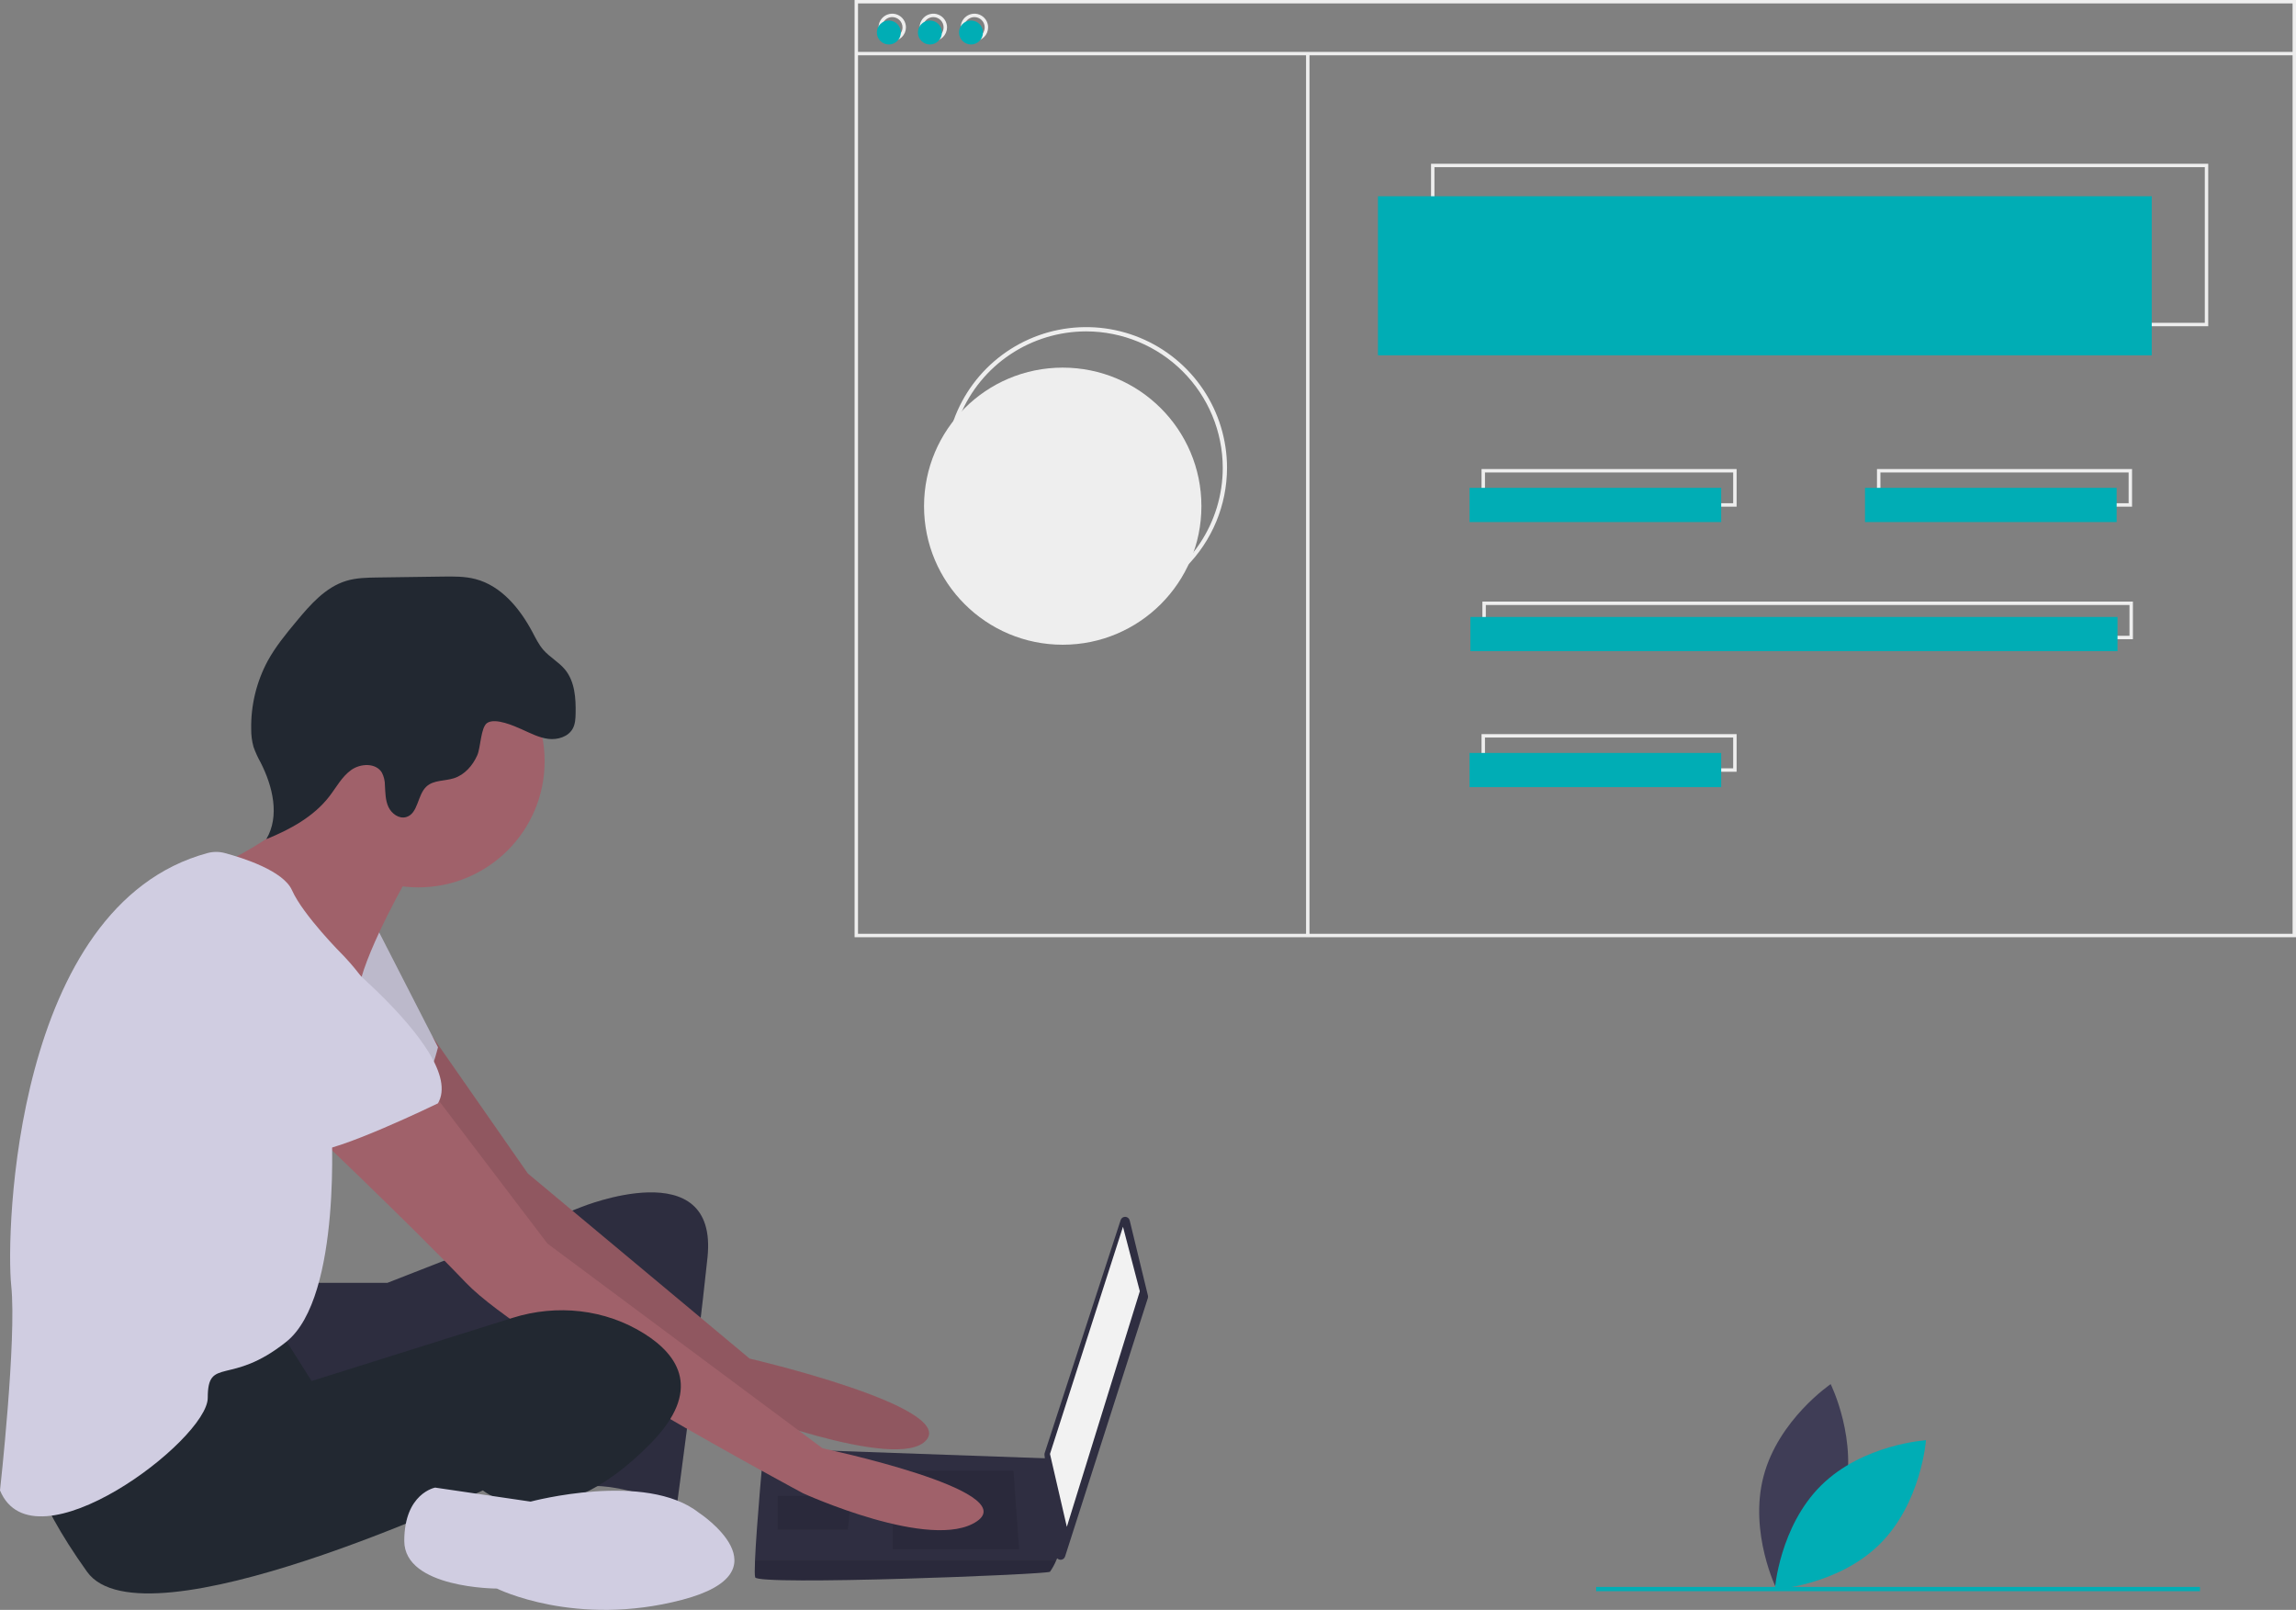 <svg width="174" height="122" viewBox="0 0 174 122" fill="none" xmlns="http://www.w3.org/2000/svg">
<rect x="0" y="0" width="174" height="122" fill="#808080" stroke="none"/>
<g clip-path="url(#clip0)">
<path d="M139.733 113.47C138.603 117.767 134.646 120.452 134.646 120.452C134.646 120.452 132.519 116.171 133.649 111.874C134.778 107.577 138.736 104.892 138.736 104.892C138.736 104.892 140.862 109.173 139.733 113.47Z" fill="#3F3D56"/>
<path d="M138.02 112.561C134.856 115.683 134.502 120.449 134.502 120.449C134.502 120.449 139.277 120.153 142.44 117.031C145.604 113.909 145.958 109.143 145.958 109.143C145.958 109.143 141.183 109.439 138.02 112.561Z" fill="#00ADB5"/>
<path d="M23.404 97.216H29.361L44.041 91.478C44.041 91.478 54.466 87.227 53.615 95.304C52.764 103.38 51.275 114.22 51.275 114.22C51.275 114.22 46.594 112.095 44.041 112.733C41.488 113.37 43.19 99.767 43.19 99.767C43.19 99.767 22.34 109.757 20.425 108.482C18.51 107.206 18.084 98.279 18.084 98.279L23.404 97.216Z" fill="#2F2E41"/>
<path opacity="0.1" d="M23.404 97.216H29.361L44.041 91.478C44.041 91.478 54.466 87.227 53.615 95.304C52.764 103.38 51.275 114.22 51.275 114.22C51.275 114.22 46.594 112.095 44.041 112.733C41.488 113.37 43.19 99.767 43.19 99.767C43.19 99.767 22.34 109.757 20.425 108.482C18.51 107.206 18.084 98.279 18.084 98.279L23.404 97.216Z" fill="#222831"/>
<path d="M32.789 78.579L39.999 88.927L56.807 102.955C56.807 102.955 72.338 106.569 70.211 109.119C68.083 111.67 55.105 106.569 55.105 106.569C55.105 106.569 35.744 92.54 35.105 91.478C34.467 90.415 27.446 80.425 27.446 80.425L32.789 78.579Z" fill="#A0616A"/>
<path opacity="0.1" d="M32.789 78.579L39.999 88.927L56.807 102.955C56.807 102.955 72.338 106.569 70.211 109.119C68.083 111.67 55.105 106.569 55.105 106.569C55.105 106.569 35.744 92.54 35.105 91.478C34.467 90.415 27.446 80.425 27.446 80.425L32.789 78.579Z" fill="black"/>
<path d="M28.51 70.223L33.191 79.362C33.191 79.362 32.127 83.826 30.425 84.251C28.723 84.676 21.489 78.725 21.489 78.725L28.51 70.223Z" fill="#D0CDE1"/>
<path opacity="0.1" d="M28.51 70.223L33.191 79.362C33.191 79.362 32.127 83.826 30.425 84.251C28.723 84.676 21.489 78.725 21.489 78.725L28.51 70.223Z" fill="black"/>
<path d="M85.612 92.484L86.995 98.182C87.011 98.246 87.008 98.312 86.988 98.374L80.716 117.955C80.691 118.033 80.641 118.099 80.573 118.144C80.504 118.189 80.423 118.209 80.342 118.201C80.261 118.193 80.185 118.157 80.127 118.1C80.069 118.043 80.032 117.968 80.023 117.887L79.155 110.259C79.15 110.208 79.155 110.157 79.171 110.108L84.928 92.458C84.952 92.384 84.999 92.32 85.063 92.276C85.126 92.232 85.203 92.21 85.28 92.213C85.358 92.216 85.432 92.244 85.492 92.293C85.552 92.342 85.594 92.409 85.612 92.484Z" fill="#2F2E41"/>
<path d="M85.104 92.966L86.38 97.854L80.849 115.708L79.572 110.182L85.104 92.966Z" fill="#F2F2F2"/>
<path d="M57.232 119.534C57.445 120.172 79.359 119.322 79.572 119.109C79.758 118.843 79.915 118.558 80.04 118.259C80.24 117.834 80.423 117.409 80.423 117.409L79.572 110.526L57.871 109.757C57.871 109.757 57.328 115.589 57.217 118.259C57.19 118.933 57.19 119.407 57.232 119.534Z" fill="#2F2E41"/>
<path opacity="0.1" d="M76.806 111.457L77.232 117.409H67.657V111.457H76.806Z" fill="black"/>
<path opacity="0.1" d="M64.466 113.37L64.523 113.359L64.254 115.921H58.935V113.37H64.466Z" fill="black"/>
<path opacity="0.1" d="M57.232 119.534C57.445 120.172 79.359 119.322 79.572 119.109C79.758 118.843 79.915 118.558 80.04 118.259H57.217C57.19 118.933 57.19 119.407 57.232 119.534Z" fill="black"/>
<path d="M31.701 67.247C36.989 67.247 41.275 62.965 41.275 57.682C41.275 52.4 36.989 48.118 31.701 48.118C26.413 48.118 22.127 52.4 22.127 57.682C22.127 62.965 26.413 67.247 31.701 67.247Z" fill="#A0616A"/>
<path d="M31.063 66.184C31.063 66.184 27.871 71.711 27.233 74.686C26.595 77.662 17.659 68.735 17.659 68.735L16.489 65.653C16.489 65.653 24.893 61.721 24.255 58.532C23.616 55.344 31.063 66.184 31.063 66.184Z" fill="#A0616A"/>
<path d="M32.765 82.763L41.488 94.241L62.339 109.757C62.339 109.757 77.445 112.945 74.04 115.283C70.636 117.621 60.849 113.158 60.849 113.158C60.849 113.158 39.786 101.893 35.318 97.216C30.85 92.54 22.552 84.676 22.552 84.676L32.765 82.763Z" fill="#A0616A"/>
<path d="M21.063 100.617L23.616 104.656L38.854 99.867C42.197 98.816 45.863 99.203 48.828 101.069C51.488 102.743 53.19 105.4 49.36 109.332C41.701 117.196 36.595 112.945 36.595 112.945C36.595 112.945 10.851 125.06 6.596 119.109C2.34 113.158 2.128 110.182 2.128 110.182C2.128 110.182 18.51 99.98 21.063 100.617Z" fill="#222831"/>
<path d="M52.977 114.646C52.977 114.646 59.785 119.109 51.701 121.235C43.616 123.36 37.658 120.384 37.658 120.384C37.658 120.384 30.637 120.384 30.637 116.771C30.637 113.158 32.978 112.733 32.978 112.733L40.212 113.795C40.212 113.795 48.935 111.457 52.977 114.646Z" fill="#D0CDE1"/>
<path d="M39.555 55.276C40.207 55.566 40.853 55.91 41.562 55.994C42.27 56.078 43.077 55.831 43.412 55.202C43.593 54.862 43.614 54.463 43.622 54.078C43.648 52.911 43.563 51.649 42.823 50.745C42.352 50.171 41.664 49.808 41.176 49.247C40.827 48.846 40.594 48.358 40.344 47.889C39.395 46.109 37.991 44.398 36.039 43.885C35.224 43.671 34.369 43.682 33.526 43.694L28.611 43.763C27.816 43.774 27.008 43.787 26.247 44.017C24.665 44.495 23.513 45.824 22.458 47.095C21.668 48.046 20.877 49.007 20.285 50.091C19.435 51.673 19.006 53.447 19.037 55.242C19.031 55.703 19.09 56.161 19.214 56.605C19.359 57.012 19.538 57.406 19.75 57.782C20.672 59.59 21.219 61.85 20.181 63.594C21.985 62.858 23.769 61.894 24.958 60.353C25.49 59.663 25.908 58.856 26.617 58.35C27.326 57.844 28.482 57.801 28.937 58.543C29.093 58.843 29.174 59.177 29.171 59.516C29.204 60.073 29.203 60.652 29.44 61.158C29.677 61.664 30.24 62.072 30.778 61.92C31.704 61.66 31.616 60.239 32.329 59.594C32.871 59.104 33.707 59.198 34.403 58.975C35.214 58.716 35.822 58.014 36.169 57.237C36.433 56.647 36.429 55.101 36.928 54.782C37.553 54.38 38.976 55.018 39.555 55.276Z" fill="#222831"/>
<path d="M15.729 64.645C16.16 64.53 16.613 64.531 17.043 64.648C18.409 65.014 21.471 65.984 22.127 67.46C22.978 69.373 25.957 72.348 25.957 72.348C25.957 72.348 29.999 76.387 29.148 79.15C28.297 81.913 25.106 85.101 25.106 85.101C25.106 85.101 25.957 98.279 21.701 101.68C17.446 105.081 15.744 102.743 15.744 105.931C15.744 109.119 2.553 119.109 0 112.945C0 112.945 1.277 101.467 0.851 97.429C0.432 93.449 1.046 68.616 15.729 64.645Z" fill="#D0CDE1"/>
<path d="M22.552 70.01C22.552 70.01 35.531 79.575 33.19 83.613C33.19 83.613 25.318 87.439 23.616 87.227C21.914 87.014 15.319 79.575 13.617 78.937C11.914 78.3 11.063 66.822 22.552 70.01Z" fill="#D0CDE1"/>
<path d="M80.537 48.859C86.342 48.859 91.048 44.158 91.048 38.359C91.048 32.56 86.342 27.859 80.537 27.859C74.732 27.859 70.027 32.56 70.027 38.359C70.027 44.158 74.732 48.859 80.537 48.859Z" fill="#EEEEEE"/>
<path d="M167.349 24.722H108.449V12.41H167.349V24.722ZM108.709 24.463H167.089V12.669H108.709V24.463Z" fill="#EEEEEE"/>
<path d="M163.067 14.872H104.428V26.926H163.067V14.872Z" fill="#00ADB5"/>
<path d="M67.618 3.111C67.413 3.111 67.212 3.05 67.042 2.936C66.871 2.822 66.738 2.66 66.659 2.47C66.581 2.281 66.56 2.073 66.6 1.871C66.64 1.67 66.739 1.486 66.884 1.341C67.029 1.196 67.214 1.097 67.416 1.057C67.617 1.017 67.826 1.037 68.015 1.116C68.205 1.194 68.367 1.327 68.481 1.498C68.595 1.668 68.656 1.869 68.656 2.074C68.656 2.349 68.546 2.612 68.352 2.806C68.157 3.001 67.893 3.11 67.618 3.111ZM67.618 1.296C67.464 1.296 67.314 1.342 67.186 1.427C67.058 1.513 66.958 1.634 66.899 1.776C66.84 1.918 66.825 2.075 66.855 2.225C66.885 2.376 66.959 2.515 67.068 2.624C67.177 2.732 67.315 2.806 67.466 2.836C67.617 2.866 67.774 2.851 67.916 2.792C68.058 2.733 68.18 2.634 68.265 2.506C68.351 2.378 68.397 2.227 68.397 2.074C68.396 1.868 68.314 1.67 68.168 1.524C68.022 1.378 67.825 1.296 67.618 1.296Z" fill="#EEEEEE"/>
<path d="M70.732 3.111C70.526 3.111 70.326 3.05 70.155 2.936C69.984 2.822 69.851 2.66 69.773 2.47C69.694 2.281 69.674 2.073 69.714 1.871C69.754 1.67 69.853 1.486 69.998 1.341C70.143 1.196 70.328 1.097 70.529 1.057C70.731 1.017 70.939 1.037 71.129 1.116C71.319 1.194 71.481 1.327 71.595 1.498C71.709 1.668 71.77 1.869 71.77 2.074C71.769 2.349 71.66 2.612 71.465 2.806C71.271 3.001 71.007 3.11 70.732 3.111ZM70.732 1.296C70.578 1.296 70.427 1.342 70.299 1.427C70.171 1.513 70.072 1.634 70.013 1.776C69.954 1.918 69.938 2.075 69.968 2.225C69.998 2.376 70.072 2.515 70.181 2.624C70.29 2.732 70.429 2.806 70.58 2.836C70.731 2.866 70.887 2.851 71.03 2.792C71.172 2.733 71.293 2.634 71.379 2.506C71.465 2.378 71.51 2.227 71.51 2.074C71.51 1.868 71.428 1.67 71.282 1.524C71.136 1.378 70.938 1.296 70.732 1.296Z" fill="#EEEEEE"/>
<path d="M73.846 3.111C73.64 3.111 73.44 3.05 73.269 2.936C73.098 2.822 72.965 2.66 72.887 2.47C72.808 2.281 72.787 2.073 72.828 1.871C72.868 1.67 72.966 1.486 73.112 1.341C73.257 1.196 73.442 1.097 73.643 1.057C73.844 1.017 74.053 1.037 74.243 1.116C74.432 1.194 74.594 1.327 74.709 1.498C74.823 1.668 74.883 1.869 74.883 2.074C74.883 2.349 74.774 2.612 74.579 2.806C74.385 3.001 74.121 3.11 73.846 3.111ZM73.846 1.296C73.692 1.296 73.541 1.342 73.413 1.427C73.285 1.513 73.185 1.634 73.126 1.776C73.067 1.918 73.052 2.075 73.082 2.225C73.112 2.376 73.186 2.515 73.295 2.624C73.404 2.732 73.543 2.806 73.694 2.836C73.845 2.866 74.001 2.851 74.143 2.792C74.286 2.733 74.407 2.634 74.493 2.506C74.578 2.378 74.624 2.227 74.624 2.074C74.624 1.868 74.542 1.67 74.396 1.524C74.25 1.378 74.052 1.296 73.846 1.296Z" fill="#EEEEEE"/>
<path d="M67.359 3.37C67.86 3.37 68.267 2.964 68.267 2.462C68.267 1.961 67.86 1.555 67.359 1.555C66.857 1.555 66.451 1.961 66.451 2.462C66.451 2.964 66.857 3.37 67.359 3.37Z" fill="#00ADB5"/>
<path d="M70.472 3.37C70.974 3.37 71.38 2.964 71.38 2.462C71.38 1.961 70.974 1.555 70.472 1.555C69.971 1.555 69.564 1.961 69.564 2.462C69.564 2.964 69.971 3.37 70.472 3.37Z" fill="#00ADB5"/>
<path d="M73.586 3.37C74.087 3.37 74.494 2.964 74.494 2.462C74.494 1.961 74.087 1.555 73.586 1.555C73.084 1.555 72.678 1.961 72.678 2.462C72.678 2.964 73.084 3.37 73.586 3.37Z" fill="#00ADB5"/>
<path d="M174 71.024H64.764V0H174V71.024ZM65.024 70.765H173.741V0.259H65.024V70.765Z" fill="#EEEEEE"/>
<path d="M173.87 3.932H64.894V4.191H173.87V3.932Z" fill="#EEEEEE"/>
<path d="M99.238 4.061H98.978V70.995H99.238V4.061Z" fill="#EEEEEE"/>
<path d="M131.607 38.396H112.277V35.544H131.607V38.396ZM112.536 38.136H131.347V35.804H112.536V38.136Z" fill="#EEEEEE"/>
<path d="M131.607 58.485H112.277V55.633H131.607V58.485ZM112.536 58.225H131.347V55.892H112.536V58.225Z" fill="#EEEEEE"/>
<path d="M161.64 48.44H112.342V45.589H161.64V48.44ZM112.601 48.181H161.381V45.848H112.601V48.181Z" fill="#EEEEEE"/>
<path d="M161.575 38.396H142.245V35.544H161.575V38.396ZM142.505 38.136H161.316V35.804H142.505V38.136Z" fill="#EEEEEE"/>
<path d="M82.316 46.113C80.205 46.113 78.142 45.488 76.387 44.316C74.632 43.145 73.264 41.48 72.456 39.531C71.648 37.583 71.437 35.44 71.849 33.371C72.26 31.303 73.277 29.404 74.769 27.912C76.262 26.421 78.163 25.406 80.234 24.994C82.304 24.583 84.45 24.794 86.4 25.601C88.35 26.408 90.017 27.775 91.189 29.528C92.362 31.281 92.988 33.343 92.988 35.451C92.985 38.278 91.859 40.988 89.859 42.987C87.858 44.986 85.145 46.11 82.316 46.113ZM82.316 25.113C80.269 25.113 78.268 25.719 76.566 26.855C74.864 27.991 73.538 29.606 72.755 31.495C71.971 33.384 71.766 35.463 72.166 37.468C72.565 39.474 73.551 41.316 74.998 42.762C76.445 44.208 78.289 45.192 80.297 45.591C82.304 45.99 84.385 45.785 86.276 45.003C88.167 44.221 89.783 42.895 90.921 41.195C92.058 39.495 92.665 37.496 92.665 35.451C92.662 32.71 91.57 30.082 89.63 28.144C87.69 26.206 85.059 25.116 82.316 25.113Z" fill="#EEEEEE"/>
<path d="M166.723 120.26H120.962V120.583H166.723V120.26Z" fill="#00ADB5"/>
<path d="M130.439 36.97H111.368V39.562H130.439V36.97Z" fill="#00ADB5"/>
<path d="M160.408 36.97H141.337V39.562H160.408V36.97Z" fill="#00ADB5"/>
<path d="M130.439 57.059H111.368V59.651H130.439V57.059Z" fill="#00ADB5"/>
<path d="M160.473 46.755H111.433V49.347H160.473V46.755Z" fill="#00ADB5"/>
</g>
<defs>
<clipPath id="clip0">
<rect width="174" height="122" fill="white"/>
</clipPath>
</defs>
</svg>
